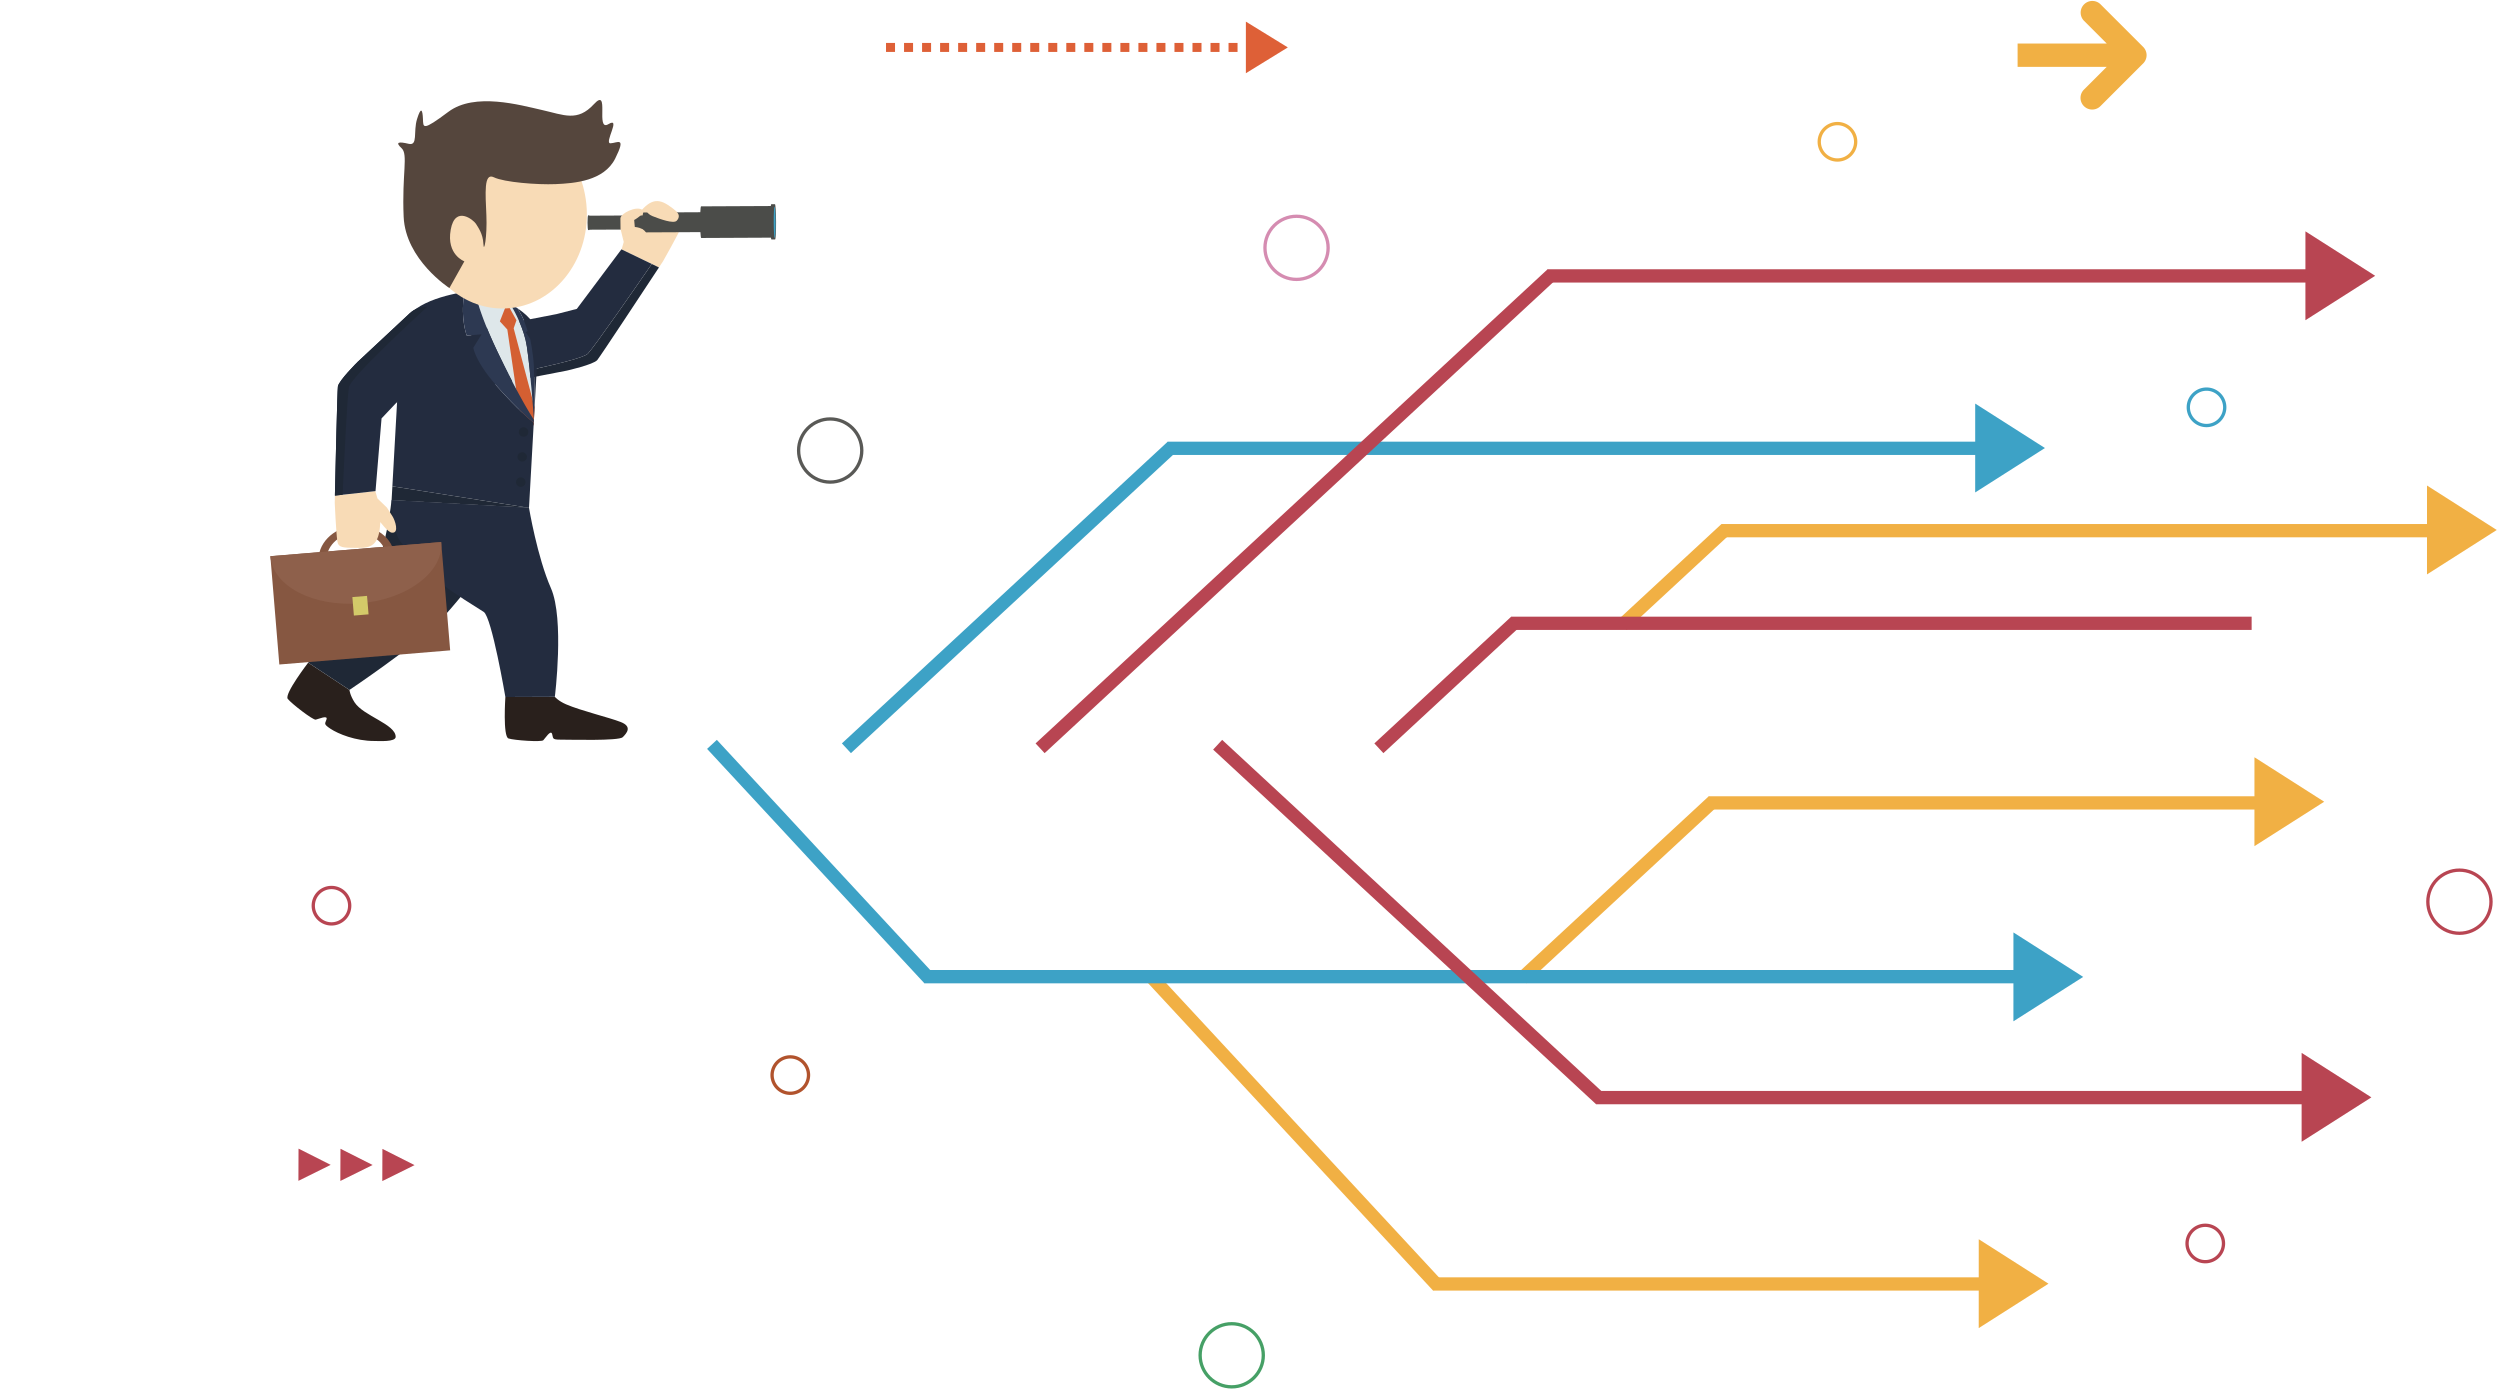 <svg height="300" viewBox="0 0 540 300" width="540" xmlns="http://www.w3.org/2000/svg" xmlns:xlink="http://www.w3.org/1999/xlink"><mask id="a" fill="#fff"><path d="m.043.09h493.844v37.71h-493.844z" fill="none"/></mask><g fill="none" fill-rule="evenodd"><path d="m64.483 248.104-.026 6.958 6.972-3.453zm9.059.028-.028 6.956 6.973-3.451zm9.059.027-.027 6.957 6.972-3.451z" fill="#b84552"/><path d="m278.17 10.244-9.061-5.574v11.147l9.06-5.573m-10.859.972v-1.946h-1.946v1.946h1.947m-3.894 0v-1.946h-1.947v1.946zm-5.842 0h1.948v-1.946h-1.948zm-1.947 0v-1.946h-1.945v1.946zm-3.892 0v-1.946h-1.947v1.946zm-3.894 0v-1.946h-1.947v1.946zm-5.842 0h1.947v-1.946h-1.947zm-3.894 0h1.948v-1.946h-1.948zm-1.947 0v-1.946h-1.948l.001 1.946zm-3.895 0v-1.946h-1.945v1.946zm-3.891 0-.001-1.946h-1.947v1.946zm-3.896 0v-1.946h-1.947l.001 1.946zm-3.893 0v-1.946h-1.948v1.946zm-3.894 0v-1.946h-1.949v1.946h1.948m-3.895 0v-1.946h-1.946l-.001 1.946zm-3.894 0v-1.946h-1.944v1.946zm-3.892 0v-1.946h-1.948v1.946zm-5.842 0h1.947v-1.946h-1.947zm-3.894 0h1.947v-1.946h-1.947zm-3.894 0h1.946v-1.946h-1.946z" fill="#de6037"/><path d="m462.926 10.137v-.002l-9.231-9.225a2.522 2.522 0 0 0 -3.567 3.565l4.924 4.922h-19.25v5.041h19.25l-4.922 4.921a2.52 2.52 0 1 0 3.565 3.566l9.23-9.225a2.518 2.518 0 0 0 0-3.564" fill="#f1b044"/><path d="m144.209 44.233c-2.43-1.536-4.263-1.08-7.229 3.27l-.718 1.31-1.745 2.598.212.85c-.087.33-.432 1.505-.432 1.505l-.069.091 6.559 3.162 1.546.746c.563-.855.898-1.36.898-1.36s3.1-5.474 3.972-7.405c.61-1.355-.198-3.005-2.994-4.767" fill="#f8dbb6"/><path d="m140.787 57.02-6.559-3.163-9.634 12.86-4.358 1.124-15.52 3.007c-3.106.604-5.102 3.817-4.45 7.181.35 1.8 1.39 3.271 2.758 4.165 4.755-.883 22.472-4.256 23.96-5.812 1.438-1.503 10.757-14.953 13.803-19.363" fill="#232c3f"/><path d="m126.984 76.382c-1.488 1.556-19.205 4.929-23.96 5.812 1.182.775 2.61 1.113 4.05.834l15.38-2.978s5.75-1.299 6.56-2.284c.684-.833 10.304-15.421 13.32-20l-1.547-.747c-3.046 4.41-12.365 17.86-13.803 19.363" fill="#1f2836"/><path d="m66.566 143.134s-5.224 6.788-4.41 7.822c.814 1.04 5.458 4.61 6.036 4.49.578-.114 2.625-1.049 2.346-.092-.276.961-.79.979.854 2.064 1.638 1.086 5.404 2.652 9.492 2.635.927-.005 4.588.269 4.583-.898-.013-2.753-6.962-4.49-8.876-7.44-.995-1.54-1.112-2.689-1.112-2.689m33.682 1.527s-.576 8.545.674 8.955c1.254.412 7.099.806 7.514.387.416-.417 1.6-2.329 1.903-1.377.302.95-.114 1.253 1.852 1.246 1.968-.008 12.58.306 13.41-.53.832-.84 2.138-2.273-.431-3.278-2.564-1.004-8.585-2.427-11.815-3.825-1.684-.726-2.421-1.62-2.421-1.62" fill="#29201c"/><path d="m103.059 62.713s3.672.971 7.15 2.912c1.19 2.023 3.034 5.597 3.579 9.152.823 5.375 1.538 15.895 1.538 15.895-1.448-2.246-3.977-6.577-7.738-14.417-3.102-6.47-4.467-10.77-5.054-13.493.332-.033.525-.05.525-.05" fill="#dee7ea"/><path d="m107.971 69.415 1.54-3.926 2.045 3.685-.602 1.74 4.523 17.061-.22 3.95-3.146-3.515-2.528-17.23z" fill="#d45f32"/><path d="m100.311 63.059c-.141.867-.416 2.891-.288 5.017.167 2.81.796 4.41.796 4.41l3.213-.277-1.792 2.9s.383 3.055 5.387 8.646c4.053 4.533 6.775 6.85 7.664 7.563l-1.026 18.374-29.512-4.648 1.853-33.188c.328-5.881 9.117-8.056 13.705-8.797" fill="#232c3f"/><path d="m112.072 93.262c-.033.566.4 1.05.965 1.08a1.02 1.02 0 0 0 1.08-.967 1.02 1.02 0 0 0 -.965-1.078c-.567-.031-1.05.4-1.08.965m-.303 5.394a1.027 1.027 0 0 0 2.049.114 1.025 1.025 0 0 0 -2.05-.114m-.3 5.397a1.026 1.026 0 1 0 2.048.115 1.026 1.026 0 0 0 -2.048-.115m-26.715.991 29.512 4.648-29.68-1.658z" fill="#1f2836"/><path d="m102.24 75.11 1.792-2.901-3.213.278s-.629-1.602-.796-4.411c-.128-2.126.147-4.15.288-5.017a45.46 45.46 0 0 1 2.223-.297c.587 2.723 1.952 7.024 5.054 13.493 3.761 7.84 6.29 12.171 7.738 14.417l-.035.646c-.889-.714-3.61-3.03-7.664-7.563-5.004-5.591-5.387-8.646-5.387-8.646" fill="#2d3952"/><path d="m114.513 73.186-.964-1.423.407-.271s-.159-.661-.73-2.129c-.339-.868-.939-1.973-1.374-2.724 2.535 1.722 4.591 4.01 4.432 6.874l-.851 15.265c-.004-2.946-.02-7.728-.112-9.615-.136-2.81-.808-5.977-.808-5.977" fill="#232c3f"/><path d="m113.788 74.777c-.545-3.555-2.39-7.13-3.58-9.152.56.311 1.112.653 1.644 1.014.435.751 1.035 1.856 1.374 2.724.571 1.468.73 2.129.73 2.129l-.407.271.964 1.423s.672 3.167.808 5.977c.092 1.887.108 6.669.112 9.615l-.107 1.894s-.715-10.52-1.538-15.895" fill="#2d3952"/><path d="m114.265 109.692s-13.612 18.674-19.384 24.498c-5.487 5.537-19.402 14.836-19.402 14.836l-8.913-5.892s10.273-11.085 13.589-17.723c3.314-6.637 4.43-17.377 4.43-17.377z" fill="#1f2836"/><path d="m114.265 109.692s1.785 10.652 4.74 17.362c2.937 6.674.842 23.458.842 23.458l-10.686.041s-2.933-17.263-4.677-18.38c-5.257-3.385-12.175-7.145-18.065-15.31-1.735-2.407-1.834-8.83-1.834-8.83z" fill="#232c3f"/><path d="m126.734 45.152c.588 11.327-7.189 20.937-17.355 21.465-10.159.523-18.88-8.238-19.461-19.574-.587-11.32 7.183-20.937 17.35-21.457 10.158-.525 18.884 8.236 19.466 19.566" fill="#f8dbb6"/><path d="m97.069 62.22 3.235-5.77s-3.915-1.414-2.952-6.824c.961-5.408 4.989-2.046 5.44-1.299.45.747 1.526 2.126 1.623 4.35.094 2.222.846-1.524.644-6.207-.202-4.68-.593-9.259 1.605-8.18 2.197 1.077 9.36 1.65 13.364 1.48 4.002-.174 10.435-.647 12.865-5.538 2.43-4.892.468-3.342-1.02-3.278-1.49.063 2.409-5.87-.46-4.135-2.87 1.735.42-8.179-3.13-4.315-3.552 3.867-6.454 2.33-11.192 1.263-4.74-1.065-14.541-3.873-20.228.379-5.684 4.252-5.423 3.458-5.507 1.508-.084-1.953-.413-2.72-1.27.053-.859 2.774.251 5.854-1.825 5.356-2.075-.497-3-.408-1.523.945 1.477 1.352.052 5.521.452 14.812.398 9.295 9.879 15.4 9.879 15.4" fill="#55463d"/><path d="m140.787 57.02-6.559-3.163 6.559 3.162" fill="#232c3f"/><path d="m140.787 57.02 1.546.745-1.546-.746" fill="#1f2836"/><path d="m76.557 115.124c-3.587.297-6.282 3.084-6.023 6.225l-1.729.143c-.33-3.978 3.086-7.506 7.627-7.882 4.54-.375 8.49 2.545 8.82 6.521l-1.73.143c-.26-3.14-3.379-5.447-6.965-5.15" fill="#865741"/><path d="m60.334 143.533 36.902-3.055-1.94-23.395-36.9 3.056z" fill="#865741"/><path d="m77.815 130.308c-10.189.843-18.884-3.71-19.42-10.17l36.901-3.055c.538 6.46-7.29 12.38-17.48 13.225" fill="#8e604b"/><path d="m76.44 132.962 3.168-.262-.331-3.99-3.167.26z" fill="#d3ca69"/><path d="m81.106 106.19s.322 1.157.425 1.477l2.04 1.97s.645 1.004 1.204 1.878c.556.866 1.529 3.714-.12 3.542-.984-.105-2.509-2.398-2.517-2.264-.195 5.159-2.07 5.562-4.892 5.55-3.242-.009-4.185-.027-4.385-1.472-.286-2.055-.558-8.221-.558-8.221l.035-1.6 8.775-.97z" fill="#f8dbb6"/><path d="m92.279 66.273c1.6.03 3.232.713 4.463 2.025 2.296 2.458 2.31 6.168.045 8.288l-11.335 10.581-3.037 3.207-1.302 15.705-7.1.786-1.675.185c.12-5.374.511-22.512.644-23.56.159-1.241 4.262-5.316 4.262-5.316l11.232-10.484c1.05-.982 2.413-1.443 3.803-1.416" fill="#232c3f"/><path d="m72.982 83.49c.159-1.241 4.262-5.316 4.262-5.316l11.232-10.484c1.05-.982 2.413-1.443 3.803-1.416-3.494 3.21-16.461 15.242-16.889 17.31-.41 1.997-1.144 18.033-1.377 23.282l-1.675.185c.12-5.374.511-22.512.644-23.56" fill="#1f2836"/><path d="m167.386 44.1-.792.005h-.002c-.036 0-.07.144-.098.395l-15.06.072c-.07 0-.133.495-.17 1.268l-12.29.059c-.063 0-.118.242-.158.634l-11.508.055c-.012-.044-.026-.075-.04-.075h-.23c-.078.002-.138.714-.134 1.591.004.878.07 1.59.149 1.588h.23c.013 0 .028-.03.04-.074l11.509-.054c.043.391.1.632.163.632l12.29-.058c.044.774.11 1.268.18 1.268h.002l15.06-.072c.03.25.064.397.101.395h.001l.793-.003c.125 0 .22-1.709.21-3.814s-.12-3.811-.246-3.811" fill="#4b4c49"/><path d="m167.526 48.017c.01 1.872-.074 3.389-.185 3.39-.113 0-.21-1.517-.218-3.388-.01-1.871.072-3.39.185-3.39.111 0 .21 1.517.218 3.388" fill="#3da2c6"/><path d="m136.98 47.503v.001c-.08.111 2.616-1.506 1.824-2.13-1.33-1.04-4.803.757-4.794 1.807.01 1.055.025 2.272.025 2.272l.482 1.958 2.675-1.513z" fill="#f8dbb6"/><path d="m136.77 49.008s2.556-.041 2.98 1.77c.427 1.809-.495 1.814-.495 1.814l-2.896-2.869.41-.715m2.697-4.3s-.152 1.328 1.474 1.974c1.63.646 4.537 1.692 5.218 1.005.68-.687.687-1.628-.466-2.236l-3.338-1.767z" fill="#f8dbb6"/><path d="m266.051 285.566c-3.96 0-7.18 3.22-7.18 7.177 0 3.956 3.22 7.177 7.18 7.177s7.181-3.22 7.181-7.177c0-3.958-3.22-7.177-7.18-7.177zm6.463 7.177c0 3.562-2.9 6.459-6.463 6.459s-6.463-2.897-6.463-6.46c0-3.561 2.9-6.459 6.463-6.459s6.463 2.898 6.463 6.46z" fill="#46a066"/><path d="m280.053 46.357c-3.96 0-7.18 3.22-7.18 7.177 0 3.958 3.22 7.177 7.18 7.177s7.181-3.219 7.181-7.177c0-3.957-3.221-7.177-7.18-7.177zm6.463 7.177c0 3.562-2.899 6.46-6.463 6.46s-6.463-2.898-6.463-6.46c0-3.56 2.9-6.46 6.463-6.46 3.564 0 6.463 2.9 6.463 6.46z" fill="#d58cb1"/><path d="m531.236 187.59c-3.959 0-7.18 3.22-7.18 7.177s3.221 7.177 7.18 7.177c3.96 0 7.181-3.22 7.181-7.177 0-3.958-3.221-7.177-7.18-7.177zm6.463 7.177c0 3.562-2.899 6.46-6.463 6.46-3.563 0-6.462-2.898-6.462-6.46s2.899-6.46 6.462-6.46c3.564 0 6.463 2.898 6.463 6.46z" fill="#b84552"/><path d="m179.322 90.136c-3.96 0-7.18 3.22-7.18 7.177 0 3.958 3.22 7.177 7.18 7.177s7.181-3.22 7.181-7.177c0-3.958-3.221-7.177-7.18-7.177zm6.463 7.177c0 3.562-2.899 6.459-6.463 6.459-3.563 0-6.462-2.897-6.462-6.46 0-3.56 2.899-6.459 6.462-6.459 3.564 0 6.463 2.9 6.463 6.46z" fill="#595956"/><path d="m396.891 26.338a4.298 4.298 0 0 0 -4.293 4.292 4.296 4.296 0 0 0 4.293 4.29 4.297 4.297 0 0 0 4.295-4.29 4.298 4.298 0 0 0 -4.295-4.292zm3.576 4.292a3.578 3.578 0 0 1 -3.576 3.573 3.577 3.577 0 0 1 -3.575-3.573 3.579 3.579 0 0 1 3.575-3.574 3.58 3.58 0 0 1 3.576 3.574z" fill="#f1b044"/><path d="m476.61 83.69a4.298 4.298 0 0 0 -4.295 4.293 4.298 4.298 0 0 0 4.295 4.29 4.297 4.297 0 0 0 4.293-4.29 4.298 4.298 0 0 0 -4.293-4.292zm3.575 4.293a3.579 3.579 0 0 1 -3.575 3.573 3.58 3.58 0 0 1 -3.576-3.573 3.58 3.58 0 0 1 3.576-3.575 3.58 3.58 0 0 1 3.575 3.575z" fill="#3da2c6"/><path d="m170.706 227.928a4.299 4.299 0 0 0 -4.294 4.292 4.297 4.297 0 0 0 4.294 4.29 4.297 4.297 0 0 0 4.293-4.29 4.298 4.298 0 0 0 -4.293-4.292zm3.575 4.292a3.579 3.579 0 0 1 -3.575 3.573 3.58 3.58 0 0 1 -3.576-3.573 3.58 3.58 0 0 1 3.576-3.575 3.58 3.58 0 0 1 3.575 3.575z" fill="#b1532d"/><path d="m476.34 264.302a4.297 4.297 0 0 0 -4.295 4.29 4.299 4.299 0 0 0 4.295 4.293 4.298 4.298 0 0 0 4.293-4.292 4.296 4.296 0 0 0 -4.293-4.29zm3.575 4.29a3.58 3.58 0 0 1 -3.575 3.575 3.58 3.58 0 0 1 -3.576-3.574 3.58 3.58 0 0 1 3.576-3.573 3.579 3.579 0 0 1 3.575 3.573zm-408.314-77.252a4.299 4.299 0 0 0 -4.294 4.292 4.298 4.298 0 0 0 4.294 4.291 4.297 4.297 0 0 0 4.293-4.29 4.298 4.298 0 0 0 -4.293-4.293zm3.575 4.292a3.58 3.58 0 0 1 -3.575 3.574 3.58 3.58 0 0 1 -3.576-3.574 3.58 3.58 0 0 1 3.576-3.574 3.579 3.579 0 0 1 3.575 3.574z" fill="#b84552"/><path d="m371.834 116.06h159.928v-2.87h-159.928z" fill="#f1b044"/><path d="m373.786 115.295-22.433 20.774-1.952-2.106 22.433-20.773zm150.443 8.778.004-19.2 15.064 9.604zm-155.129 50.783h125.39v-2.87h-125.39z" fill="#f1b044"/><path d="m371.052 174.09-41.361 38.303-1.953-2.106 41.361-38.302zm115.906 8.679.004-19.2 15.064 9.604zm-177.412 96.003h125.392v-2.87h-125.392z" fill="#f1b044"/><path d="m249.265 209.522 62.388 67.3-2.107 1.95-62.388-67.3zm178.14 77.35.004-19.2 15.064 9.604z" fill="#f1b044"/><path d="m252.23 98.27h181.942v-2.87h-181.942z" fill="#3da2c6"/><path d="m254.182 97.504-70.382 65.175-1.952-2.105 70.382-65.175zm172.457 8.866.004-19.198 15.063 9.603zm-226.971 106.023h242.762v-2.871h-242.762z" fill="#3da2c6"/><path d="m199.668 212.393-46.938-50.633 2.106-1.952 46.936 50.632-2.105 1.952m235.229 8.212.004-19.198 15.064 9.603z" fill="#3da2c6"/><g fill="#b84552"><path d="m334.278 61.033h171.224v-2.871h-171.224z"/><path d="m336.231 60.266-110.594 102.414-1.953-2.105 110.594-102.413zm161.738 8.903.004-19.199 15.064 9.603zm-153.213 169.348h159.928v-2.87h-159.928z"/><path d="m346.709 236.411-82.723-76.602-1.952 2.105 82.722 76.603zm150.441 10.209.004-19.198 15.064 9.604-15.068 9.595m-170.726-110.552h159.93v-2.871h-159.93z"/><path d="m328.377 135.303-29.564 27.377-1.952-2.106 29.563-27.376z"/><path d="m478.82 19.289.003-19.2 15.064 9.604-15.068 9.596m-478.776 18.511h298.77v-2.872h-298.77z" mask="url(#a)" transform="translate(0 124.88)"/></g></g></svg>
